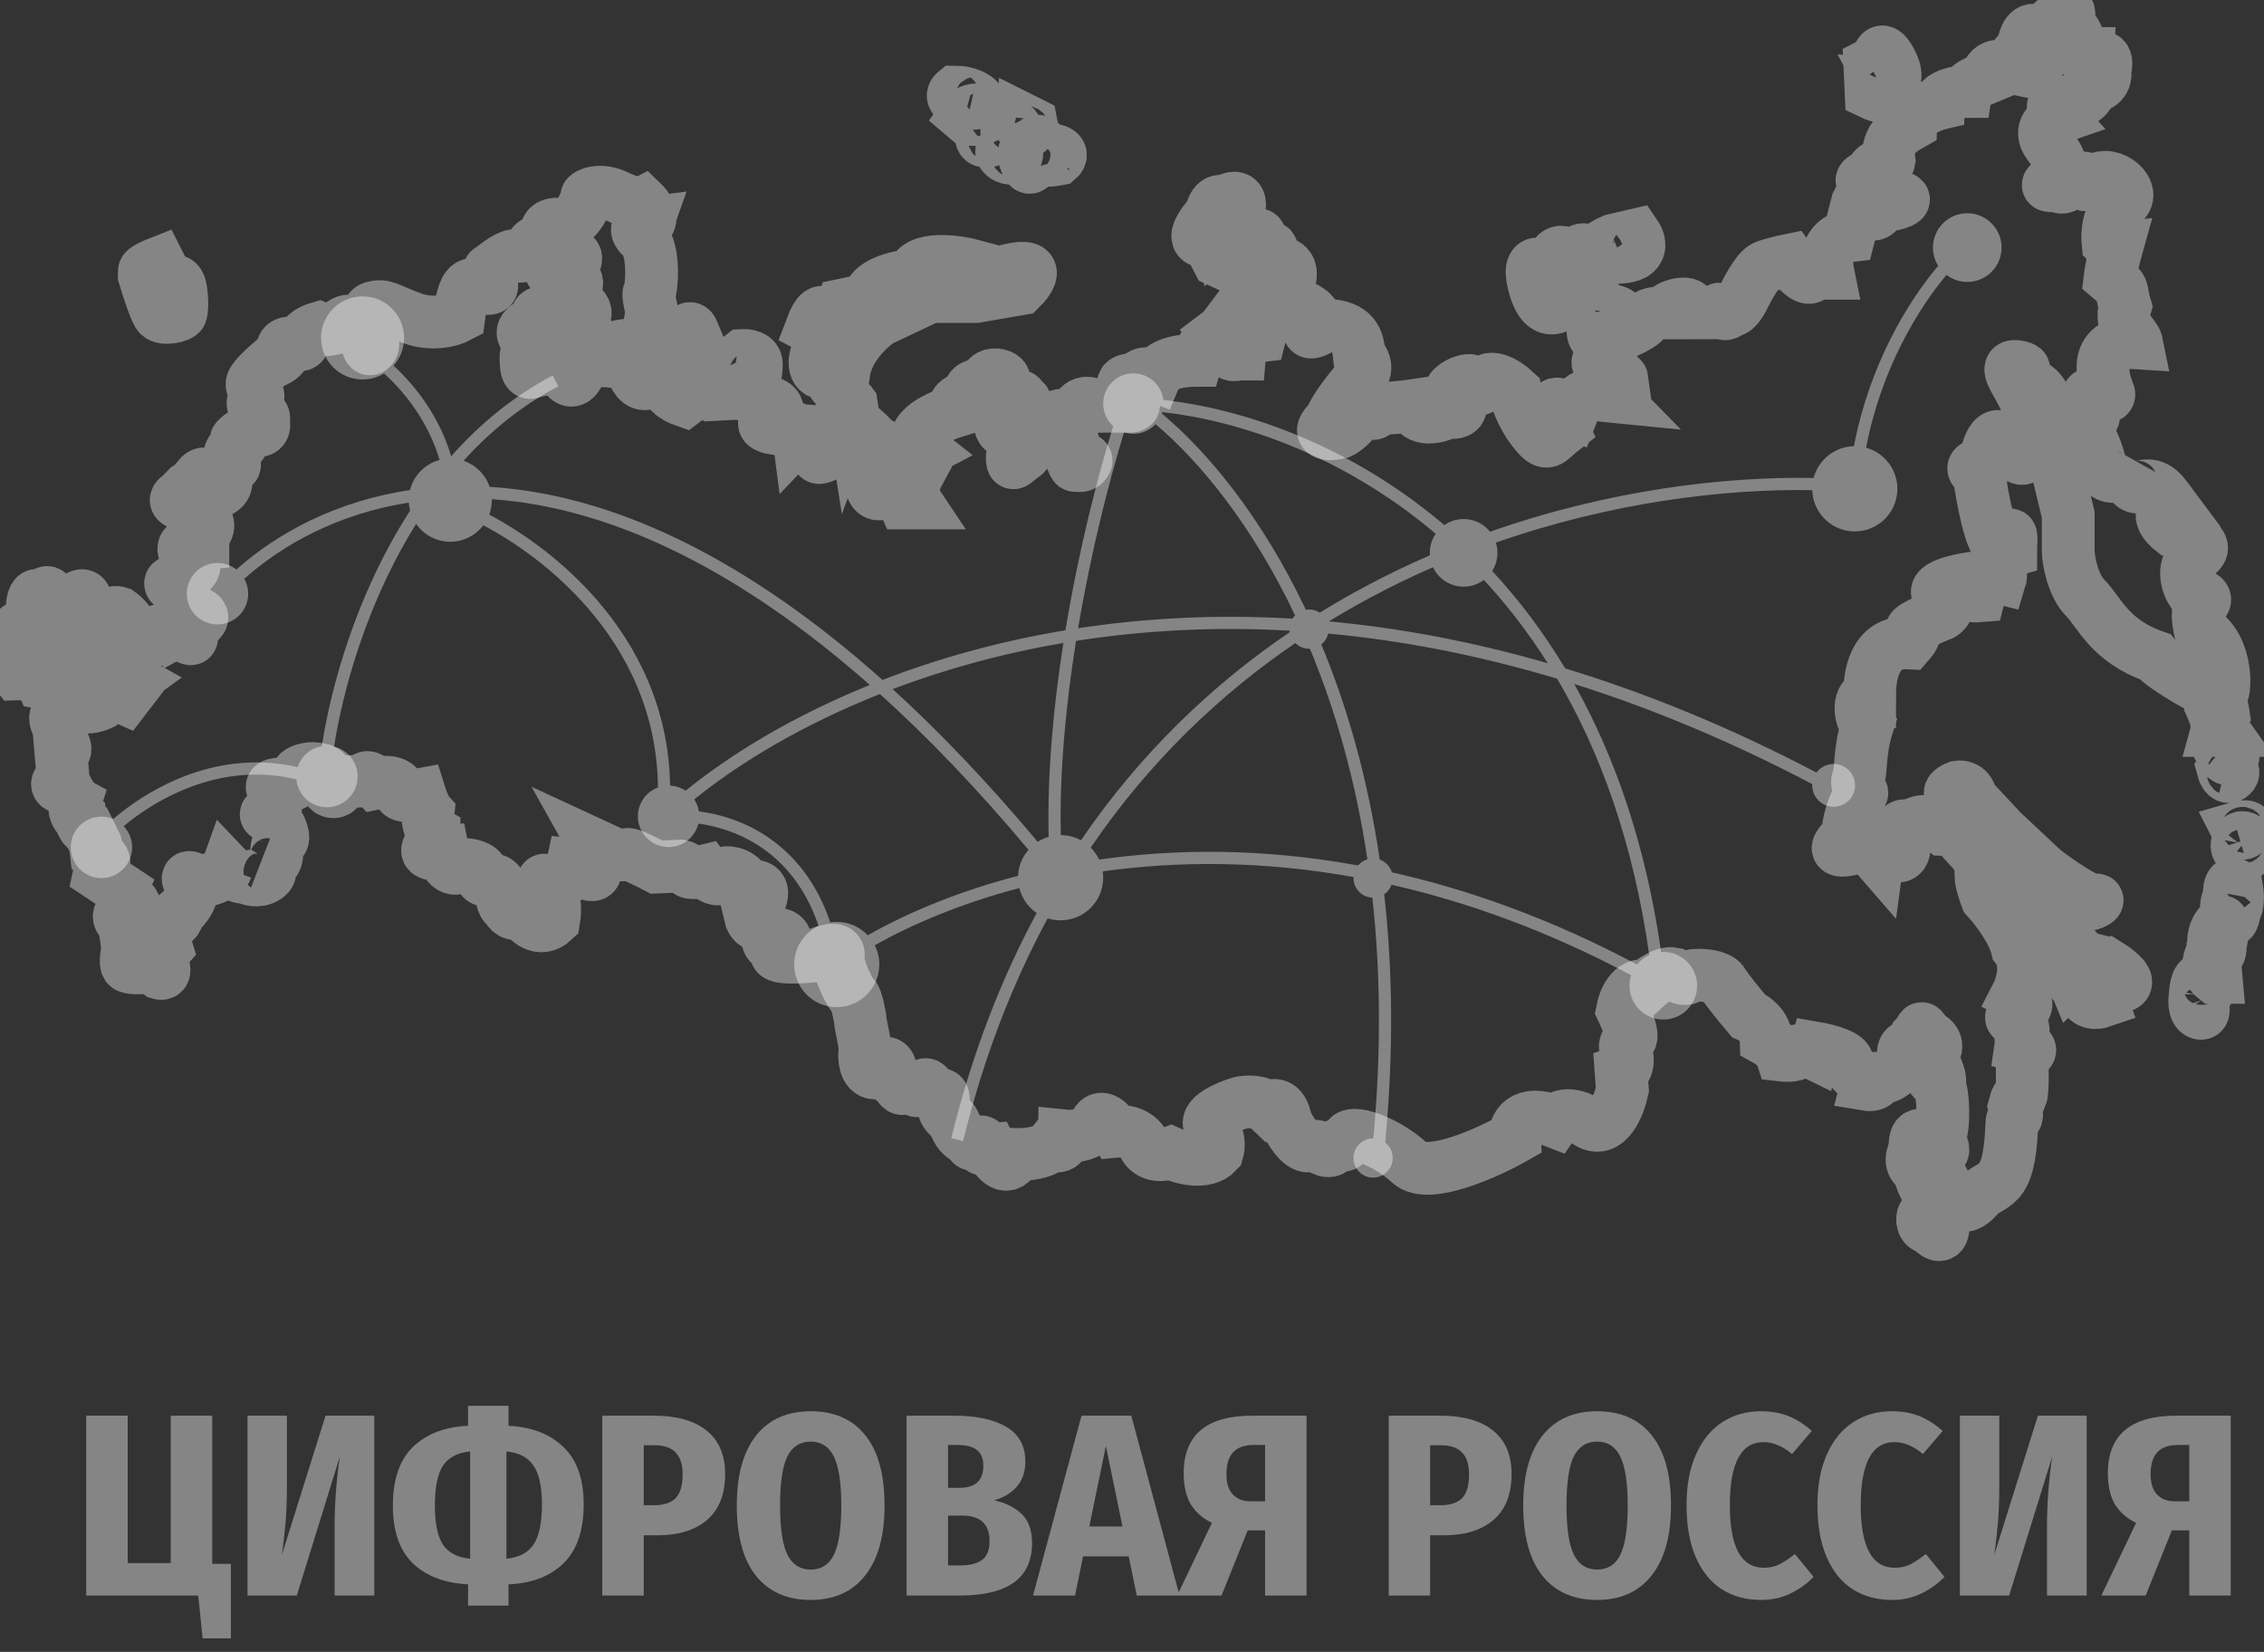 <svg width="159" height="116" viewBox="0 0 159 116" fill="none" xmlns="http://www.w3.org/2000/svg">
<rect x="0" y="0" width="159" height="116" fill="#333333" stroke="none"/>
<g clip-path="url(#clip0_1007_1415)">
<path d="M113.343 16.852C113.329 16.858 113.316 16.863 113.302 16.869M113.302 16.869C112.424 17.25 111.259 17.996 113.343 18.067C115.459 18.14 115.239 17.057 114.865 16.507L113.302 16.869ZM38.112 24.233C37.955 24.5 37.764 25.126 38.257 25.503C38.75 25.88 38.233 25.975 37.913 25.975L37.315 26.138C37.218 26.186 37.014 26.171 36.971 25.721C36.916 25.158 36.916 24.669 37.115 24.578C37.315 24.487 37.261 24.088 37.115 23.889C36.971 23.689 36.699 23.617 36.735 23.308C36.771 23 37.315 22.728 37.315 22.692C37.315 22.656 37.895 22.674 37.75 22.22C37.634 21.858 38.39 21.912 38.783 21.985C38.994 21.966 39.431 21.818 39.489 21.368C39.547 20.918 39.682 20.274 39.743 20.008C39.761 19.826 39.696 19.485 39.29 19.572C38.783 19.681 38.311 18.158 37.913 17.305C37.594 16.623 37.248 17.36 37.115 17.813C36.983 17.91 36.623 18.074 36.246 17.958C35.869 17.842 34.905 18.551 34.47 18.919C34.331 18.938 34.137 19.144 34.47 19.826C34.804 20.508 33.872 20.231 33.365 20.008C33.202 19.929 32.821 19.931 32.604 20.57C32.386 21.208 32.26 21.936 32.223 22.22C31.728 22.486 30.379 22.884 28.944 22.347C27.15 21.676 27.005 21.386 26.19 21.604C25.374 21.821 26.081 23.871 26.135 23.925C26.19 23.98 26.262 24.342 26.027 24.487C25.791 24.632 25.682 23.49 25.61 23.399C25.538 23.308 24.939 22.529 24.704 22.565C24.468 22.601 24.45 22.384 23.798 22.873C23.276 23.265 22.638 23.145 22.385 23.036C22.004 23.145 21.254 23.475 21.298 23.925C21.341 24.375 20.688 24.221 20.355 24.088C20.138 24.088 19.743 24.194 19.902 24.614C20.062 25.035 19.389 25.346 19.033 25.449C18.616 25.805 17.768 26.595 17.71 26.899C17.652 27.204 17.903 27.51 18.036 27.625C18.103 27.679 18.196 27.817 18.036 27.933C17.837 28.078 17.547 28.314 18.036 28.786C18.525 29.257 18.562 29.112 18.507 29.711C18.568 29.91 18.547 30.295 17.982 30.237C17.416 30.179 16.852 30.599 16.641 30.817C16.575 30.853 16.521 30.955 16.84 31.071C17.159 31.187 16.72 31.373 16.46 31.452C16.267 31.567 15.956 31.92 16.261 32.413C16.436 32.534 16.67 32.765 16.206 32.721C15.626 32.667 15.626 32.975 15.753 33.302C15.88 33.628 16.043 34.136 15.463 34.462C14.999 34.724 14.714 33.955 14.63 33.538C14.545 33.344 14.289 33.073 13.941 33.538C13.593 34.002 13.265 34.239 13.144 34.299L12.619 34.843C12.419 34.946 12.155 35.195 12.691 35.369C13.227 35.544 13.494 35.841 13.561 35.968C13.627 36.089 13.858 36.316 14.249 36.258C14.515 36.47 14.887 37.02 14.249 37.528V38.162L13.452 38.235C13.216 38.187 12.785 38.224 12.945 38.761C13.104 39.298 13.386 39.565 13.506 39.632C13.597 39.662 13.724 39.78 13.506 40.012C13.289 40.244 12.86 40.629 12.673 40.792L12.093 40.847C11.996 40.883 11.872 40.999 12.148 41.173C12.423 41.347 12.685 41.536 12.782 41.608C12.673 41.983 12.735 42.794 13.851 43.041C14.098 43.126 14.445 43.386 13.851 43.749C13.651 43.839 13.289 44.137 13.434 44.601C13.579 45.065 13.18 44.794 12.963 44.601C12.806 44.504 12.383 44.369 11.948 44.601C11.688 44.317 11.082 43.948 10.734 44.746C10.386 45.544 9.526 45.272 9.14 45.036C9.043 44.964 8.908 44.717 9.14 44.311C9.372 43.905 8.717 43.295 8.361 43.041C8.179 42.98 7.824 42.954 7.853 43.331C7.678 43.416 7.422 43.658 7.799 43.948C8.176 44.238 7.642 44.226 7.328 44.184C7.286 43.875 7.042 43.237 6.404 43.15C6.446 42.993 6.429 42.581 6.023 42.189C6.017 41.947 5.864 41.583 5.298 42.062C5.051 42.135 4.559 42.316 4.574 42.461C4.411 42.527 3.994 42.511 3.631 41.917C3.269 41.322 3.118 41.717 3.088 41.989C3.094 42.104 3.034 42.251 2.744 41.917C2.454 41.583 2.309 42.14 2.273 42.461C2.267 42.715 2.468 43.331 3.323 43.767L3.432 44.673H3.088C2.852 44.468 2.178 44.06 1.366 44.075C1.246 44.087 1.077 44.18 1.366 44.456C1.729 44.8 2.019 46.179 1.167 46.215C0.486 46.244 0.883 46.965 1.167 47.321C1.644 47.303 2.664 47.401 2.925 47.938L3.831 48.101C4.127 48.694 4.577 49.922 4.012 50.096C3.879 50.272 3.758 50.731 4.338 51.166V52.073C4.525 52.297 4.777 52.777 4.284 52.907L4.429 54.612C4.084 54.83 3.65 55.28 4.664 55.338C4.797 55.604 5.11 56.165 5.298 56.281C5.214 56.553 5.168 57.173 5.661 57.478C5.697 57.714 5.86 58.207 6.222 58.294L6.694 59.255L6.766 59.908C7.092 60.108 7.61 60.586 7.074 60.906L6.965 61.413L8.524 62.447C8.445 62.629 8.473 63.057 9.212 63.318C9.351 63.372 9.545 63.517 9.212 63.663C8.795 63.844 7.871 64.207 8.723 64.859L8.977 66.601C8.904 66.927 8.792 67.627 8.922 67.816C9.053 68.004 9.846 67.979 10.227 67.943C10.281 67.894 10.422 67.812 10.553 67.87C10.683 67.928 11.054 68.209 11.223 68.342C11.38 68.39 11.647 68.352 11.459 67.816C11.27 67.279 11.537 66.782 11.694 66.601C11.616 66.353 11.506 65.817 11.694 65.657L11.839 64.859C12.063 64.847 12.502 64.696 12.473 64.188C12.981 63.783 13.854 62.759 13.289 61.903C13.186 61.728 13.108 61.45 13.615 61.74C14.249 62.103 15.717 61.504 15.916 60.978C16.146 61.22 16.732 61.682 17.239 61.595C17.486 61.746 18.123 61.958 18.688 61.595C19.254 61.232 18.779 60.827 18.471 60.67C18.821 60.767 19.504 60.739 19.431 59.854C19.419 59.618 19.468 59.125 19.757 59.038C20.12 58.929 19.522 57.423 18.888 57.296C18.38 57.195 18.99 56.94 19.359 56.825C19.371 56.48 19.344 55.704 19.141 55.356C18.939 55.008 19.83 55.029 20.301 55.084C20.5 55.126 20.884 55.091 20.826 54.612C20.754 54.014 21.932 53.941 22.04 53.978C22.149 54.014 23.073 53.905 23.001 54.739C22.928 55.573 23.2 55.537 23.273 55.573C23.345 55.61 23.961 55.7 23.689 54.939L25.592 54.83C25.616 54.624 25.809 54.369 26.389 54.993C26.975 54.866 28.136 54.83 28.092 55.7C28.14 55.815 28.487 55.998 29.487 55.809C29.584 56.118 29.835 56.8 30.067 57.061C30.031 57.423 30.064 58.211 30.484 58.457V59.038C30.025 59.443 29.509 60.187 31.118 59.926C31.227 60.495 31.676 61.446 32.604 60.706C32.972 60.712 33.742 60.841 33.872 61.305C33.757 61.516 33.709 61.914 34.434 61.812C34.688 61.746 35.199 61.816 35.213 62.629C35.227 63.441 35.497 63.669 35.63 63.681C35.702 63.941 36.007 64.374 36.644 64.025C36.983 64.612 37.906 65.552 38.891 64.624C39.006 63.971 39.047 62.636 38.293 62.52C38.082 62.06 37.906 61.352 38.891 62.193C39.242 62.127 39.996 61.736 40.214 60.706C40.522 60.736 41.149 60.87 41.192 61.16C41.247 61.522 41.989 61.541 41.736 61.087C41.533 60.724 41.18 60.392 41.029 60.271C40.969 60.108 40.978 59.81 41.501 59.926C42.022 60.042 41.875 59.576 41.736 59.328L43.185 59.999C43.409 60.023 43.899 60.057 44.073 59.999C44.247 59.941 45.511 60.567 46.121 60.888L47.824 60.815C47.945 60.839 48.212 60.942 48.313 61.16C48.415 61.377 49.165 61.25 49.527 61.16C49.708 61.407 50.183 61.86 50.632 61.685C51.082 61.512 50.941 61.347 50.813 61.287C51.236 61.226 52.158 61.344 52.462 62.302C52.934 62.157 53.782 62.128 53.405 63.173C52.934 64.478 53.803 63.717 52.698 64.37C52.752 64.606 52.995 65.055 53.532 64.968C53.616 64.835 53.807 64.816 53.894 65.802C53.981 66.789 54.474 66.069 54.709 65.585C55.053 65.682 55.535 66.038 54.709 66.691C53.883 67.344 55.996 67.253 57.155 67.127C57.765 66.818 58.964 66.386 58.877 67.127C58.768 68.052 59.855 70.046 59.982 70.01C60.109 69.974 60.417 71.443 60.417 71.661C60.417 71.878 60.816 73.438 60.743 73.837C60.67 74.236 60.743 75.306 61.413 75.343C62.084 75.379 61.649 74.581 62.211 74.653C62.772 74.726 62.356 75.633 62.809 75.905C63.261 76.177 63.117 76.63 63.66 76.358C64.204 76.086 64.168 76.757 64.548 76.558C64.928 76.358 64.928 75.778 65.363 76.558C65.798 77.338 66.287 76.358 66.251 77.356C66.215 78.353 66.74 78.317 66.994 78.825C67.248 79.332 67.356 79.695 67.882 79.949C68.407 80.203 67.936 80.53 68.715 80.24C69.494 79.949 68.117 80.874 69.603 80.729C69.941 81.424 70.766 82.466 71.361 81.074C71.995 81.092 73.383 80.979 73.861 80.384C74.151 80.53 74.734 80.609 74.749 79.768C75.329 79.828 76.579 79.746 76.941 78.933C77.304 78.121 78.022 78.933 78.337 79.441C78.838 79.393 79.938 79.514 80.33 80.384C80.721 81.255 81.737 81.134 82.196 80.965C82.951 81.316 84.668 81.792 85.494 80.892C85.603 80.536 85.667 79.692 85.059 79.169C84.406 78.487 86.14 77.737 87.088 77.446C87.511 77.349 88.491 77.283 89.027 77.791C89.353 77.543 90.063 77.381 90.295 78.716C90.567 79.321 91.27 80.519 91.908 80.475C92.546 80.431 92.935 80.65 93.049 80.765C93.194 80.826 93.535 80.867 93.738 80.547C93.992 80.149 94.499 80.784 94.626 80.004C94.752 79.224 97.398 80.149 98.993 81.654C100.268 82.858 104.452 80.971 106.385 79.876C106.367 79.127 106.903 77.853 109.193 78.752C109.417 78.426 110.201 77.983 111.549 78.825C112.897 79.666 113.705 77.64 113.94 76.521L113.85 75.288C114.08 75.216 114.47 74.82 114.194 73.819C113.85 72.568 115.354 73.891 113.94 70.935C114.067 70.264 114.582 68.987 115.626 69.248C115.994 68.904 116.887 68.248 117.51 68.378C118.072 68.759 118.434 68.813 118.652 68.596C118.869 68.378 120.663 68.432 120.989 69.013C121.25 69.477 122.294 70.742 122.783 71.316C123.187 71.479 124.004 72.045 124.033 73.003C124.743 73.395 125.054 73.891 125.12 74.091C125.531 74.139 126.338 74.145 126.28 73.783C126.628 73.667 127.186 73.867 127.421 73.982L127.53 73.601C128.375 73.746 129.998 74.178 129.722 74.744C130.338 75.542 130.737 75.905 131.009 75.723C131.226 75.578 131.172 75.953 131.118 76.159C131.365 76.201 131.86 76.173 131.86 75.723C133.002 75.723 133.69 74.69 133.672 73.982C133.658 73.416 134.149 73.384 134.397 73.438C134.415 73.372 134.48 73.141 134.596 72.749C135.104 72.241 134.76 71.897 135.339 72.749C135.72 72.876 136.336 73.311 135.647 74.218C136.046 75.215 136.372 75.669 136.173 76.231C136.481 76.576 136.59 79.278 136.173 79.913C136.445 80.457 136.753 81.418 135.846 80.421C134.941 79.423 134.397 79.441 134.506 80.747C134.289 80.983 134.017 81.89 134.832 82.162C134.832 82.942 135.321 83.595 135.665 84.102C136.01 84.61 135.865 85.336 135.085 85.354C134.977 85.463 134.941 86.261 135.557 86.206C135.846 86.642 136.426 87.058 136.463 86.206C136.492 85.524 136.934 84.568 137.151 84.175C137.357 84.556 137.981 85.075 138.836 84.102C139.905 82.887 141.101 83.794 141.283 79.079C141.283 78.643 141.355 78.516 141.554 78.462C141.714 78.418 141.572 77.888 141.482 77.628C141.56 77.319 141.757 76.768 141.917 77.029C142.076 76.623 142.031 74.925 141.989 74.127C142.43 73.982 143.033 73.634 141.917 73.402C141.989 72.876 142.424 71.933 141.554 71.661C140.859 71.443 141.554 71.111 141.989 70.971C142.273 70.796 142.605 70.33 141.663 69.865C141.917 69.376 142.533 67.689 141.663 66.564C141.409 65.494 140.431 64.062 139.525 63.064C139.206 62.237 139.114 61.668 139.108 61.486C139.313 61.299 139.434 60.63 138.275 59.455C137.785 58.947 137.604 58.711 137.767 58.494C137.898 58.319 136.988 58.252 136.517 58.239C136.106 57.883 135.089 57.333 134.306 57.986C133.727 57.986 133.147 57.786 133.618 58.965C134.089 60.144 132.984 60.706 132.803 59.201C132.295 58.802 132.096 58.439 131.86 60.217C131.353 59.636 131.498 57.786 130.157 59.582C129.45 59.745 128.364 59.962 129.777 58.693C129.777 57.242 130.592 55.719 130.737 55.7C130.882 55.682 130.266 55.084 130.501 54.703C130.737 54.322 130.538 52.853 131.136 50.967C130.501 50.314 130.556 48.754 131.299 48.899C131.299 47.557 131.552 45.018 134.053 45.145C134.524 44.601 134.488 44.456 134.27 44.256C134.096 44.097 135.611 43.428 136.39 43.114C136.68 42.95 137.057 42.468 136.245 41.844C135.434 41.22 137.441 40.75 138.546 40.593C138.764 40.647 139.047 40.876 138.438 41.355C137.829 41.833 138.546 41.88 138.981 41.844C139.108 41.336 139.587 40.375 140.485 40.593C140.586 40.259 140.262 40.115 140.086 40.085C139.966 39.758 140.021 39.018 141.21 38.67C141.21 37.763 141.427 36.965 140.685 38.162C140.09 39.12 139.386 35.865 139.108 34.118V33.338C138.685 33.133 138.141 32.696 139.344 32.594C139.634 31.379 140.032 29.475 141.373 31.615C142.446 33.327 142.605 30.853 142.551 29.402C142.98 28.804 143.504 27.669 142.17 27.915C141.645 26.809 140.666 25.612 141.608 25.739C142.362 25.84 142.14 26.023 141.935 26.102C141.898 26.44 141.989 27.11 142.641 27.081C143.294 27.052 143.952 28.544 144.2 29.294L144.399 32.594L145.25 36.149C145.25 36.772 145.25 38.148 145.25 38.67C145.25 39.323 145.577 41.137 146.482 42.026C147.389 42.914 148.131 45 151.321 46.106C151.882 46.85 155.506 48.899 155.923 48.899C156.339 48.899 156.52 45.399 154.509 44.256C154.292 43.114 154.31 42.751 154.745 42.298C155.093 41.935 154.383 41.699 153.984 41.627C153.609 41.04 153.14 39.686 154.256 38.96C155.372 38.235 153.634 37.546 152.625 37.292C152.033 36.838 151.204 35.873 152.625 35.641C151.918 34.698 151.538 33.882 150.378 34.172C149.45 34.404 149.533 33.302 149.69 32.721C149.122 33.326 147.881 34.125 147.461 32.486C146.935 30.436 146.32 30.273 146.048 29.983C145.776 29.693 146.482 29.294 146.863 29.421C147.243 29.547 147.008 27.698 146.7 27.716C146.392 27.734 148.367 28.224 148.077 27.571C147.787 26.918 146.736 23.853 150.052 24.07C149.943 23.526 148.838 22.964 149.255 21.531C148.856 20.207 149.309 20.443 148.186 19.5C148.258 18.876 148.506 17.898 148.621 17.487C148.476 17.505 148.186 17.508 148.186 17.378C148.186 17.247 148.089 17.118 148.041 17.07C147.968 16.417 148.059 14.955 149.001 14.331C150.179 13.551 148.331 11.864 147.153 12.662C146.211 13.301 146.241 12.819 146.374 12.499C145.963 12.427 145.153 12.358 145.196 12.662C145.25 13.043 144.852 13.297 144.562 13.061C144.163 13.007 143.13 13.17 144.635 12.59C144.743 11.647 144.888 11.465 143.891 10.141C143.094 9.082 144.018 8.43 144.58 8.237C144.194 7.82 143.761 7.022 145.123 7.167C146.486 7.312 146.803 6.538 146.791 6.133C147.201 6.121 147.983 5.868 147.823 4.954C148.113 3.92 147.533 3.739 147.044 4.501C146.653 5.11 146.603 4.259 146.628 3.757C146.416 3.757 145.979 3.739 145.921 3.667C145.848 3.576 146.301 3.014 145.595 2.071C145.196 1.925 144.362 1.889 145.287 1.254C145.287 0.946 145.504 0.311 144.308 1.418C143.112 2.524 143.312 2.07 142.75 2.125C142.188 2.179 142.08 3.286 142.08 3.394C142.08 3.503 140.539 4.374 142.424 4.501C143.076 4.827 143.439 5.244 142.243 4.954C141.286 4.722 140.527 4.652 140.268 4.646C140.026 4.676 139.547 4.885 139.561 5.48C139.271 5.607 138.22 5.843 138.112 6.423C137.586 6.423 136.282 6.677 136.227 7.258C135.684 7.385 134.325 7.929 134.252 8.708C133.618 9.071 132.458 9.615 132.658 11.193C132.603 11.393 132.784 11.483 132.15 11.574C131.643 11.647 131.419 12.076 131.371 12.281C130.912 12.433 130.27 12.782 131.371 12.971C131.487 13.101 131.782 13.497 131.915 13.678C133.195 13.732 135.035 13.975 132.15 14.512C131.987 14.748 131.408 15.691 131.281 14.24C131.179 13.079 130.683 13.757 130.447 14.24L129.849 16.562C129.197 16.64 127.99 17.276 128.381 19.191C127.747 19.191 127.693 19.155 127.186 19.445C126.78 19.677 126.014 18.756 125.682 18.267C125.295 18.345 124.406 18.549 123.942 18.738C123.363 18.974 122.511 20.733 122.475 20.824C122.439 20.915 122.022 21.694 121.714 21.785C121.406 21.876 121.134 22.238 120.953 21.876C120.772 21.513 120.645 21.821 120.5 21.876C120.355 21.93 118.706 22.093 118.67 21.567C118.633 21.041 116.731 21.567 117.075 21.966C116.296 21.966 115.698 21.966 115.535 22.438C115.405 22.815 114.164 23.345 113.56 23.562L112.437 23.726L112.944 24.959C112.697 25.007 112.205 25.177 112.219 25.467C112.237 25.829 113.886 26.337 113.923 26.628C112.89 26.773 112.147 26.791 113.179 27.843C112.219 27.752 111.096 27.262 110.462 28.858C109.61 28.423 108.414 27.571 109.719 30.164C108.741 30.926 108.704 31.543 107.653 30.164C106.812 29.061 106.469 27.915 106.403 27.48C105.775 26.893 104.421 26.022 104.029 27.226C103.776 27.534 103.142 27.208 103.287 26.809C103.431 26.41 100.569 27.371 102.508 28.351C102.67 28.568 102.598 29.112 101.692 28.931C100.913 29.33 99.572 29.638 99.228 28.496C98.576 28.597 97.229 28.683 96.637 28.713C96.643 28.846 96.597 29.094 96.365 29.021C96.075 28.931 96.039 28.024 95.459 29.021C94.995 29.82 94.36 30.249 94.1 30.364C93.394 30.533 92.274 30.596 93.448 29.493C93.665 28.768 94.879 27.256 95.459 26.591C95.761 26.367 96.184 25.724 95.459 24.941C95.368 24.161 95.332 23.018 93.43 22.855C92.868 22.746 91.219 24.397 92.234 22.057C91.727 21.477 89.806 20.642 89.081 21.985C88.356 23.327 88.809 22.347 88.483 23.599C87.94 23.671 87.197 23.055 87.052 24.868C86.744 24.868 86.128 25.267 86.182 23.689C85.805 23.385 85.603 23.393 85.548 23.435C85.681 23.587 85.907 23.914 85.747 24.016C85.548 24.143 84.696 23.78 84.443 24.506C84.189 25.231 84.135 24.868 84.008 25.303C83.356 25.303 81.616 25.376 81.163 26.41C80.348 26.102 80.221 26.265 79.876 26.537C79.532 26.809 78.083 26.374 79.478 28.024C79.677 28.369 79.75 28.55 79.224 28.532C78.804 28.517 77.575 28.526 77.014 28.532C76.621 28.272 75.771 28.028 75.51 29.13C74.948 29.13 73.028 29.058 75.021 29.983L75.709 32.195C75.963 32.165 76.423 32.177 76.234 32.468C75.999 32.83 75.673 32.649 75.51 32.685C75.379 32.714 75.009 31.44 74.84 30.799C74.586 30.829 74.068 30.835 74.024 30.617C73.97 30.346 74.441 29.983 73.77 29.983C73.1 29.983 73.028 29.892 72.738 30.2C72.448 30.509 73.155 30.436 72.738 30.708C72.321 30.98 71.669 30.418 71.669 31.053C71.669 31.688 72.448 31.597 71.814 32.032C71.179 32.468 71.125 32.739 71.089 32.195C71.053 31.651 71.814 30.309 71.814 30.2C71.814 30.092 72.249 28.314 71.959 28.169C71.669 28.024 71.56 27.117 71.325 29.021C71.089 30.926 69.712 30.436 70.455 28.895C70.328 28.332 69.078 27.806 70.201 27.099C71.325 26.392 69.15 25.848 69.241 26.936C68.643 27.099 67.936 26.918 68.081 28.024C67.689 27.951 66.929 28.024 67.03 28.895C65.683 29.312 63.374 30.447 64.91 31.651C64.016 32.117 62.671 33.109 64.439 33.356C64.234 33.737 63.932 34.662 64.367 35.315H63.515L62.5 32.993H62.011C62.253 33.513 62.547 34.579 61.794 34.68C61.04 34.782 61.093 33.417 61.214 32.721L62.011 32.522C62.223 32.093 62.439 31.216 61.612 31.143C61.13 30.611 60.134 29.609 60.018 29.856L59.782 28.351C59.571 28.06 59.13 27.814 59.058 29.148C59.281 29.511 59.634 30.327 59.257 30.69C59.468 31.059 59.638 31.767 58.623 31.651C57.858 32.087 56.693 32.62 58.152 31.27C58.333 31.077 58.434 30.69 57.391 30.69C57.222 30.388 56.728 29.947 56.104 30.599C56.056 30.218 55.633 29.58 54.328 30.073C53.882 30.001 53.223 29.751 54.166 29.33C54.594 29.04 55.061 28.394 53.495 28.133L51.955 27.607L49.89 27.716C49.63 27.589 48.9 27.494 48.059 28.133C47.467 27.927 46.443 27.353 47.081 26.7C47.878 25.884 47.099 25.612 48.712 26.21C50.002 26.689 49.249 24.572 48.712 23.454C48.609 23.073 48.335 22.645 48.059 23.98C47.812 24.433 47.139 25.343 46.429 25.358L46.157 26.428C45.734 26.948 44.78 27.534 44.345 25.721C43.318 25.34 41.141 24.904 40.649 26.21C40.462 26.628 39.968 27.164 39.489 25.975C39.011 24.785 39.193 24.149 39.344 23.98C39.054 23.641 38.402 23.218 38.112 24.233ZM5.135 45.653L4.429 46.559C3.994 46.644 3.403 47.027 4.519 47.884C4.803 47.98 5.324 48.373 5.135 49.171C5.316 49.467 5.962 49.933 7.092 49.425C7.231 49.383 7.505 49.131 7.491 48.464L10.1 49.625L8.868 48.101L9.321 47.775L6.875 46.415L5.135 45.653ZM10.136 19.373C10.372 20.165 10.904 21.821 11.151 22.111C11.459 22.474 12.655 22.202 12.709 21.985C12.763 21.767 12.818 21.368 12.709 20.461C12.6 19.554 12.238 19.681 11.894 19.935L11.151 18.466C10.813 18.599 10.136 18.901 10.136 19.046C10.136 19.191 10.136 19.325 10.136 19.373ZM39.634 18.031C39.483 17.722 39.102 17.084 38.783 16.997C38.384 16.888 37.913 15.637 39.29 15.745C40.667 15.854 41.228 13.932 41.211 13.805C41.192 13.678 42.116 13.188 43.367 13.805C44.367 14.298 44.943 14.277 45.106 14.204C45.372 14.458 45.842 15.085 45.595 15.564C45.349 16.043 45.408 15.824 45.468 15.655C45.027 15.709 44.338 15.989 45.106 16.671C46.066 17.523 45.722 20.57 45.595 20.57C45.494 20.57 45.662 21.368 45.758 21.767C45.74 22.589 45.432 24.233 44.345 24.233C42.986 24.233 42.66 24.868 41.935 24.233C41.211 23.599 40.957 22.746 41.084 22.13C41.185 21.636 40.727 21.416 40.486 21.368C40.431 21.156 40.355 20.588 40.486 20.008C40.649 19.282 39.598 19.899 40.25 18.684C40.772 17.712 40.057 17.843 39.634 18.031ZM51.176 25.721L52.154 24.959C52.474 24.941 53.115 25.035 53.115 25.557C53.115 26.21 53.042 26.428 52.807 26.428C52.571 26.428 51.321 26.21 51.375 26.21C51.419 26.21 51.261 25.884 51.176 25.721ZM56.992 23C57.693 23.363 58.753 24.215 57.391 24.723C57.173 25.279 57.021 26.355 58.152 26.21C58.43 26.954 59.04 27.995 59.257 26.21C59.475 24.426 61.039 22.988 61.794 22.492L65.327 20.824H68.516L71.669 20.28C72.406 19.554 73.194 18.299 70.455 19.083C69.808 19.294 68.516 19.514 68.516 18.702C67.181 18.333 64.425 17.944 64.077 19.337C63.062 19.421 61.026 19.881 60.997 21.041L59.257 21.404C59.203 21.598 59 22.086 58.623 22.492C58.152 23 57.88 20.642 56.992 23ZM67.085 6.46C66.909 6.605 66.755 6.942 67.537 7.131C68.516 7.366 69.078 7.258 68.516 6.859C68.067 6.539 67.374 6.46 67.085 6.46ZM67.719 8.146C67.858 7.947 68.277 7.591 68.842 7.765C69.549 7.983 69.748 7.747 69.295 8.146C68.933 8.465 68.25 8.412 67.954 8.346L67.719 8.146ZM72.937 10.051C72.502 10.069 71.701 10.319 71.977 11.175C72.321 12.245 72.466 11.538 72.593 11.357C72.719 11.175 73.499 10.341 73.136 10.051C72.847 9.818 72.883 9.954 72.937 10.051ZM74.024 10.54C73.813 10.691 73.39 11.03 73.39 11.175C73.39 11.32 74.006 11.236 74.314 11.175C74.484 11.03 74.664 10.7 74.024 10.54ZM70.817 8.817C70.684 8.981 70.552 9.43 71.089 9.924C71.625 10.417 71.506 9.682 71.379 9.253C71.379 9.059 71.266 8.701 70.817 8.817ZM71.777 8.346C71.747 8.696 71.77 9.369 72.104 9.253C72.437 9.136 72.46 8.817 72.43 8.672L71.777 8.346ZM69.132 9.416C69.023 9.458 68.839 9.594 68.969 9.797C69.132 10.051 69.802 9.851 69.748 9.633C69.704 9.459 69.319 9.416 69.132 9.416ZM70.926 10.649C70.732 10.583 70.346 10.489 70.346 10.649C70.346 10.849 70.69 11.157 71.089 11.102C71.487 11.048 71.596 10.486 70.926 10.649ZM87.614 20.86C87.946 20.86 88.657 20.762 88.846 20.37C89.419 20.34 90.567 20.189 90.567 19.826C90.567 19.373 91.056 18.43 89.262 18.303C89.401 17.614 89.44 16.649 88.483 18.303C88.32 18.986 87.918 20.454 87.614 20.86ZM85.548 18.303C85.965 18.502 86.896 18.93 87.287 19.046C87.777 19.191 88.538 18.738 87.614 18.176C88.332 17.184 89.273 15.586 87.287 17.124C86.961 17.19 86.458 17.106 87.052 16.235C87.646 15.365 86.575 16.126 85.965 16.616C85.928 16.35 85.975 15.767 86.454 15.564C87.052 15.31 87.632 13.17 85.965 14.186C85.735 14.059 85.233 14.048 85.059 15.02C84.4 15.721 83.435 17.088 84.841 16.942L85.548 18.303ZM111.513 17.813C111.863 18.146 112.448 18.847 111.984 18.992C111.404 19.173 109.918 18.684 110.607 17.904C111.158 17.28 111.44 17.583 111.513 17.813ZM112.219 21.567C112.056 22.027 111.766 23.055 111.911 23.49C112.056 23.925 112.527 23.321 112.745 22.964C112.902 22.861 113.27 22.666 113.488 22.71C113.759 22.764 114.167 22.003 113.302 21.839C112.437 21.676 112.654 21.168 112.219 21.567ZM109.193 19.173C108.42 18.502 107.063 17.78 107.816 20.262C108.57 22.743 109.991 21.295 110.607 20.262C111.338 19.995 112.379 19.456 110.697 19.427C110.353 19.24 109.704 18.705 109.864 18.067C110.063 17.269 108.287 17.867 109.574 19.173H109.193ZM131.879 4.247C131.927 3.757 132.187 3.104 132.839 4.41C133.491 5.716 132.748 5.97 132.295 5.934C132.543 6.393 132.712 7.156 131.408 6.532L131.317 4.537L131.879 4.247ZM137.93 56.19C137.308 56.069 136.35 55.715 137.495 55.265C137.767 55.217 138.333 55.305 138.42 56.045L140.594 58.367L143.511 61.105C144.489 61.855 146.581 63.325 147.117 63.209C147.787 63.064 146.247 64.062 145.396 63.209C144.714 62.527 144.677 63.699 144.743 64.37C144.925 65.24 145.602 67.058 146.863 67.362C146.996 67.677 147.446 68.211 148.186 67.834C148.765 68.197 149.751 68.984 149.055 69.231C148.36 69.477 148.186 69.103 148.186 68.886L147.026 68.795L147.588 70.337C147.274 70.446 146.591 70.503 146.374 69.865C146.102 69.067 145.232 69.194 145.703 68.632C146.08 68.182 145.776 68.444 145.577 68.632C145.166 67.634 144.236 65.792 143.801 66.401L141.21 61.649C140.443 61.196 138.811 59.879 138.42 58.239C137.858 58.149 137.014 57.823 138.13 57.242L137.93 56.19ZM155.379 49.77C155.524 50.09 155.785 50.844 155.669 51.293H156.14C155.995 51.088 155.792 50.56 156.14 50.096C156.056 49.522 155.785 48.653 155.379 49.77ZM155.923 52.726C156.049 52.992 156.386 53.47 156.72 53.252C157.053 53.035 156.581 52.521 156.303 52.291L155.923 52.726ZM156.14 54.068C156.206 54.31 156.416 54.721 156.72 54.431C157.024 54.141 156.569 53.935 156.303 53.869L156.14 54.068ZM157.064 58.149C157.179 58.379 157.484 58.737 157.789 58.33C158.093 57.924 157.432 58.04 157.064 58.149ZM157.173 59.165C157.07 59.298 156.999 59.633 157.535 59.908C158.072 60.184 157.928 59.382 157.789 58.947C157.62 58.808 157.26 58.657 157.173 59.165ZM156.575 64.334C156.412 64.176 156.183 63.673 156.575 62.919C156.545 62.489 156.6 61.747 157.064 62.212C157.143 62.641 157.227 63.583 156.937 63.916C156.885 64.315 156.74 64.958 156.575 64.334ZM155.506 68.632C155.216 68.402 154.81 67.692 155.506 66.691C155.415 66.347 155.368 65.509 155.905 64.914C156.308 64.218 156.072 65.7 155.905 66.528C155.947 66.667 155.926 67.003 155.506 67.235L155.633 68.632H155.506ZM154.618 70.246C154.739 70.609 154.879 71.294 154.473 71.135C154.067 70.975 154.111 70.198 154.183 69.829C154.189 69.339 154.332 68.447 154.854 68.795C155.506 69.231 154.98 69.756 154.89 69.756C154.799 69.756 154.383 69.865 154.618 70.246Z" stroke="white" stroke-opacity="0.4" stroke-width="3.707"/>
<path fill-rule="evenodd" clip-rule="evenodd" d="M138.161 19.798C139.492 19.798 140.571 18.718 140.571 17.385C140.571 16.053 139.492 14.973 138.161 14.973C136.83 14.973 135.751 16.053 135.751 17.385C135.751 17.856 135.886 18.295 136.118 18.666C134.009 21.159 131.308 25.554 130.202 31.333C128.84 31.36 127.701 32.298 127.37 33.564C121.075 33.447 112.953 34.416 104.644 37.34C104.209 36.796 103.54 36.447 102.79 36.447C102.286 36.447 101.819 36.605 101.435 36.873C101.342 36.794 101.249 36.716 101.157 36.638C94.51 31.093 87.128 28.679 81.703 28.087C81.579 27.034 80.683 26.218 79.598 26.218C78.427 26.218 77.478 27.168 77.478 28.34C77.478 28.966 77.749 29.529 78.181 29.918C77.094 33.436 75.765 38.588 74.825 44.259C70.083 45.046 65.782 46.275 61.978 47.746C52.323 39.136 43.68 35.324 36.381 34.377C35.704 34.289 35.038 34.226 34.385 34.186C34.094 33.326 33.413 32.646 32.553 32.356C34.426 30.29 36.631 28.482 39.211 27.125L38.813 26.367C36.025 27.833 33.668 29.802 31.688 32.039C30.86 29.254 29.189 27.105 27.639 25.674C28.1 25.158 28.38 24.476 28.38 23.73C28.38 22.117 27.074 20.81 25.463 20.81C23.852 20.81 22.546 22.117 22.546 23.73C22.546 25.342 23.852 26.65 25.463 26.65C26.017 26.65 26.535 26.495 26.977 26.226C28.456 27.571 30.082 29.628 30.872 32.301C29.85 32.573 29.048 33.386 28.791 34.415C23.616 35.182 19.486 37.423 16.602 39.992C16.236 39.705 15.775 39.534 15.274 39.534C14.083 39.534 13.118 40.5 13.118 41.692C13.118 42.884 14.083 43.85 15.274 43.85C16.465 43.85 17.43 42.884 17.43 41.692C17.43 41.311 17.331 40.952 17.158 40.642C19.885 38.209 23.795 36.065 28.709 35.294C28.721 35.489 28.751 35.679 28.799 35.862C27.903 37.246 27.117 38.675 26.431 40.106C24.296 44.56 23.115 49.067 22.601 52.401C21.8 52.535 21.149 53.112 20.906 53.871C17.761 53.138 14.835 53.689 12.399 54.735C10.636 55.493 9.121 56.514 7.953 57.508C7.697 57.402 7.417 57.343 7.123 57.343C5.933 57.343 4.967 58.309 4.967 59.501C4.967 60.693 5.933 61.66 7.123 61.66C8.314 61.66 9.28 60.693 9.28 59.501C9.28 58.924 9.053 58.4 8.684 58.012C9.766 57.117 11.145 56.206 12.736 55.522C15.068 54.52 17.841 54.01 20.813 54.729C20.914 55.827 21.837 56.688 22.96 56.688C24.151 56.688 25.116 55.721 25.116 54.529C25.116 53.51 24.411 52.656 23.462 52.43C23.972 49.185 25.128 44.805 27.202 40.477C27.799 39.231 28.471 37.992 29.224 36.787C29.75 37.547 30.628 38.044 31.622 38.044C32.571 38.044 33.415 37.59 33.948 36.887C36.276 38.124 38.991 40.055 41.274 42.687C44.033 45.867 46.153 50.062 46.209 55.297C45.386 55.6 44.798 56.393 44.798 57.323C44.798 58.514 45.764 59.481 46.955 59.481C47.969 59.481 48.819 58.78 49.049 57.836C50.36 58.01 51.861 58.467 53.267 59.375C54.969 60.473 56.552 62.245 57.489 65.022C56.476 65.501 55.775 66.533 55.775 67.729C55.775 69.382 57.114 70.722 58.764 70.722C60.416 70.722 61.754 69.382 61.754 67.729C61.754 67.244 61.639 66.786 61.434 66.381C64.076 64.892 67.508 63.433 71.587 62.363C71.767 63.086 72.209 63.705 72.807 64.112C70.321 68.713 68.271 73.958 66.807 79.925L67.638 80.129C69.087 74.221 71.117 69.034 73.578 64.487C73.864 64.579 74.17 64.628 74.487 64.628C76.138 64.628 77.477 63.288 77.477 61.636C77.477 61.485 77.466 61.336 77.444 61.191C82.647 60.46 88.586 60.422 95.058 61.587L95.058 61.596L95.057 61.606C95.057 61.623 95.056 61.64 95.056 61.657C95.056 62.401 95.644 63.007 96.38 63.035C96.939 68.105 97.025 73.734 96.45 79.939H96.434C95.673 79.939 95.056 80.556 95.056 81.317C95.056 82.079 95.673 82.696 96.434 82.696C97.194 82.696 97.81 82.079 97.81 81.317C97.81 80.877 97.603 80.484 97.282 80.232C97.89 73.827 97.801 68.019 97.213 62.794C97.447 62.633 97.629 62.401 97.728 62.129C103.046 63.336 108.692 65.365 114.557 68.481C114.481 68.714 114.44 68.962 114.44 69.22C114.44 70.532 115.503 71.596 116.814 71.596C118.125 71.596 119.188 70.532 119.188 69.22C119.188 67.908 118.125 66.844 116.814 66.844C116.762 66.844 116.71 66.846 116.659 66.849C115.578 59.279 113.394 53.078 110.557 48.03C115.908 49.717 121.492 52.021 127.275 55.061C127.274 55.076 127.273 55.09 127.273 55.105C127.273 55.113 127.272 55.121 127.272 55.13V55.148C127.272 55.979 127.946 56.653 128.776 56.653C129.607 56.653 130.28 55.979 130.28 55.148C130.28 54.316 129.607 53.643 128.776 53.643C128.282 53.643 127.844 53.881 127.569 54.249C121.456 51.043 115.56 48.651 109.922 46.937C108.366 44.345 106.635 42.075 104.797 40.093C105.029 39.726 105.164 39.29 105.164 38.823C105.164 38.572 105.124 38.331 105.052 38.103C113.179 35.263 121.115 34.313 127.274 34.419C127.323 36.028 128.642 37.318 130.262 37.318C131.913 37.318 133.252 35.978 133.252 34.325C133.252 32.947 132.32 31.786 131.053 31.438C132.123 25.906 134.698 21.697 136.7 19.304C137.105 19.614 137.611 19.798 138.161 19.798ZM74.681 45.151C70.276 45.902 66.264 47.037 62.692 48.389C65.976 51.384 69.376 54.934 72.878 59.113C73.114 58.962 73.372 58.843 73.647 58.763C73.543 54.295 73.985 49.584 74.681 45.151ZM74.5 58.643C74.403 54.169 74.861 49.443 75.57 45.005C80.169 44.284 85.184 43.983 90.564 44.287C90.567 44.322 90.571 44.356 90.577 44.39C85.178 48.058 80.121 52.842 75.915 59.006C75.494 58.777 75.013 58.645 74.5 58.643ZM75.716 44.117C76.628 38.706 77.891 33.785 78.94 30.358C79.148 30.425 79.369 30.462 79.598 30.462C80.211 30.462 80.763 30.201 81.151 29.785C84.191 32.345 87.902 36.787 90.952 43.214C90.884 43.283 90.824 43.359 90.772 43.441C85.379 43.125 80.344 43.41 75.716 44.117ZM53.731 58.655C52.181 57.654 50.527 57.158 49.083 56.977C49.034 56.67 48.92 56.385 48.756 56.136C51.892 53.6 56.299 50.916 61.799 48.736C65.151 51.761 68.633 55.379 72.23 59.673C71.801 60.167 71.531 60.803 71.5 61.501C67.256 62.603 63.685 64.121 60.941 65.677C60.396 65.098 59.622 64.737 58.764 64.737C58.609 64.737 58.457 64.749 58.308 64.772C57.312 61.806 55.608 59.867 53.731 58.655ZM47.062 55.167C47.463 55.187 47.835 55.316 48.149 55.526C51.282 52.98 55.652 50.298 61.086 48.099C51.659 39.778 43.279 36.135 36.271 35.226C35.684 35.15 35.106 35.093 34.538 35.054C34.539 35.078 34.539 35.101 34.539 35.124C34.539 35.48 34.475 35.821 34.359 36.136C36.77 37.419 39.565 39.411 41.92 42.126C44.765 45.406 46.973 49.751 47.062 55.167ZM100.416 38.823C100.416 38.881 100.418 38.937 100.422 38.994C98.918 39.645 97.417 40.366 95.928 41.16C94.84 41.741 93.76 42.361 92.689 43.022C92.473 42.88 92.215 42.798 91.937 42.798C91.86 42.798 91.784 42.805 91.71 42.817C88.582 36.233 84.757 31.674 81.599 29.044C81.611 29.01 81.622 28.975 81.632 28.941C86.896 29.519 94.108 31.872 100.609 37.296C100.683 37.358 100.757 37.42 100.83 37.482C100.569 37.864 100.416 38.326 100.416 38.823ZM76.6 59.519C80.726 53.465 85.68 48.766 90.97 45.158C91.219 45.404 91.56 45.555 91.937 45.555C91.944 45.555 91.95 45.555 91.956 45.555C91.963 45.555 91.971 45.555 91.977 45.554L91.993 45.554C93.74 49.739 95.184 54.659 96.031 60.339C95.772 60.418 95.546 60.571 95.377 60.774C88.694 59.552 82.561 59.594 77.193 60.362C77.045 60.047 76.844 59.763 76.6 59.519ZM96.331 41.916C95.323 42.454 94.321 43.026 93.327 43.634C98.187 44.082 103.32 45.021 108.693 46.572C107.312 44.384 105.803 42.442 104.214 40.724C103.818 41.023 103.324 41.199 102.79 41.199C101.839 41.199 101.019 40.64 100.64 39.832C99.198 40.462 97.759 41.154 96.331 41.916ZM114.966 67.729C115.196 67.444 115.489 67.214 115.825 67.059C114.706 59.15 112.373 52.77 109.357 47.661C103.721 45.968 98.348 44.96 93.278 44.49C93.207 44.797 93.034 45.064 92.796 45.255C94.579 49.536 96.047 54.564 96.898 60.36C97.306 60.506 97.625 60.84 97.751 61.257C103.192 62.476 108.968 64.542 114.966 67.729Z" fill="white" fill-opacity="0.4"/>
<path d="M14.905 109.817H16.216V115.048H14.231L13.921 112.041H6.055V99.41H8.969V109.762H11.991V99.41H14.905V109.817ZM26.287 112.041H23.5V107.229C23.5 105.589 23.622 103.942 23.865 102.29L20.842 112.041H17.382V99.41H20.15V104.295C20.15 105.279 20.12 106.136 20.059 106.864C19.998 107.594 19.913 108.359 19.804 109.161L22.863 99.41H26.287V112.041ZM40.992 105.643C40.992 107.478 40.519 108.857 39.572 109.781C38.638 110.692 37.351 111.184 35.712 111.257V112.752H32.871V111.257C31.233 111.172 29.94 110.68 28.993 109.781C28.058 108.869 27.591 107.521 27.591 105.735C27.591 103.9 28.058 102.527 28.993 101.616C29.94 100.692 31.233 100.194 32.871 100.121V98.718H35.712V100.121C37.351 100.206 38.638 100.704 39.572 101.616C40.519 102.515 40.992 103.857 40.992 105.643ZM35.566 109.453C36.452 109.368 37.09 109.034 37.478 108.45C37.867 107.855 38.061 106.919 38.061 105.643C38.061 104.392 37.861 103.481 37.46 102.909C37.059 102.326 36.428 101.998 35.566 101.925V109.453ZM30.541 105.735C30.541 106.986 30.735 107.904 31.123 108.487C31.524 109.058 32.155 109.38 33.017 109.453V101.925C32.131 102.01 31.494 102.344 31.105 102.928C30.729 103.511 30.541 104.447 30.541 105.735ZM45.9 99.41C47.515 99.41 48.753 99.756 49.615 100.449C50.489 101.142 50.926 102.162 50.926 103.511C50.926 104.932 50.501 106.008 49.651 106.737C48.814 107.454 47.654 107.812 46.174 107.812H45.209V112.041H42.295V99.41H45.9ZM45.937 105.698C46.617 105.698 47.12 105.534 47.448 105.206C47.776 104.866 47.94 104.307 47.94 103.529C47.94 102.837 47.776 102.326 47.448 101.998C47.132 101.658 46.629 101.488 45.937 101.488H45.209V105.698H45.937ZM56.934 99.1C58.597 99.1 59.878 99.665 60.776 100.795C61.674 101.913 62.123 103.553 62.123 105.716C62.123 107.855 61.668 109.495 60.758 110.637C59.859 111.78 58.585 112.351 56.934 112.351C55.283 112.351 54.002 111.786 53.092 110.656C52.194 109.526 51.744 107.879 51.744 105.716C51.744 103.59 52.194 101.956 53.092 100.813C54.002 99.671 55.283 99.1 56.934 99.1ZM56.934 101.233C56.193 101.233 55.647 101.579 55.295 102.272C54.955 102.964 54.785 104.113 54.785 105.716C54.785 107.345 54.961 108.505 55.313 109.198C55.665 109.878 56.206 110.218 56.934 110.218C57.674 110.218 58.215 109.878 58.554 109.198C58.906 108.505 59.083 107.345 59.083 105.716C59.083 104.113 58.906 102.964 58.554 102.272C58.215 101.579 57.674 101.233 56.934 101.233ZM69.805 105.352C70.607 105.522 71.25 105.838 71.736 106.299C72.233 106.762 72.482 107.448 72.482 108.359C72.482 110.814 70.789 112.041 67.402 112.041H63.669V99.41H66.965C68.579 99.41 69.823 99.677 70.698 100.212C71.572 100.734 72.009 101.542 72.009 102.636C72.009 103.365 71.802 103.96 71.389 104.422C70.977 104.872 70.449 105.182 69.805 105.352ZM66.583 101.469V104.477H67.383C68.501 104.477 69.059 103.96 69.059 102.928C69.059 102.43 68.913 102.065 68.622 101.834C68.33 101.591 67.869 101.469 67.238 101.469H66.583ZM67.42 109.927C68.1 109.927 68.616 109.799 68.968 109.544C69.32 109.289 69.496 108.845 69.496 108.213C69.496 107.022 68.853 106.427 67.566 106.427H66.583V109.927H67.42ZM79.833 112.041L79.269 109.289H76.064L75.5 112.041H72.549L75.954 99.41H79.451L82.838 112.041H79.833ZM76.501 107.193H78.832L77.666 101.542L76.501 107.193ZM91.759 99.41V112.041H88.846V107.466H87.626L85.787 112.041H82.673L85.113 106.938C84.457 106.622 83.96 106.184 83.62 105.625C83.292 105.054 83.129 104.331 83.129 103.456C83.129 100.759 84.737 99.41 87.954 99.41H91.759ZM88.846 105.425V101.469H88.045C87.401 101.469 86.922 101.64 86.606 101.98C86.291 102.308 86.133 102.824 86.133 103.529C86.133 104.161 86.285 104.635 86.588 104.951C86.891 105.267 87.304 105.425 87.826 105.425H88.846ZM101.131 99.41C102.746 99.41 103.984 99.756 104.846 100.449C105.72 101.142 106.157 102.162 106.157 103.511C106.157 104.932 105.732 106.008 104.882 106.737C104.045 107.454 102.886 107.812 101.404 107.812H100.439V112.041H97.526V99.41H101.131ZM101.168 105.698C101.847 105.698 102.351 105.534 102.679 105.206C103.007 104.866 103.171 104.307 103.171 103.529C103.171 102.837 103.007 102.326 102.679 101.998C102.364 101.658 101.86 101.488 101.168 101.488H100.439V105.698H101.168ZM112.165 99.1C113.828 99.1 115.109 99.665 116.007 100.795C116.905 101.913 117.354 103.553 117.354 105.716C117.354 107.855 116.899 109.495 115.989 110.637C115.09 111.78 113.816 112.351 112.165 112.351C110.514 112.351 109.233 111.786 108.323 110.656C107.425 109.526 106.975 107.879 106.975 105.716C106.975 103.59 107.425 101.956 108.323 100.813C109.233 99.671 110.514 99.1 112.165 99.1ZM112.165 101.233C111.425 101.233 110.878 101.579 110.526 102.272C110.186 102.964 110.016 104.113 110.016 105.716C110.016 107.345 110.192 108.505 110.545 109.198C110.897 109.878 111.436 110.218 112.165 110.218C112.905 110.218 113.446 109.878 113.785 109.198C114.137 108.505 114.313 107.345 114.313 105.716C114.313 104.113 114.137 102.964 113.785 102.272C113.446 101.579 112.905 101.233 112.165 101.233ZM123.671 99.1C124.399 99.1 125.049 99.216 125.619 99.446C126.19 99.677 126.73 100.024 127.24 100.485L125.856 102.108C125.528 101.828 125.2 101.621 124.873 101.488C124.557 101.342 124.217 101.269 123.853 101.269C122.275 101.269 121.486 102.745 121.486 105.698C121.486 108.627 122.281 110.091 123.871 110.091C124.284 110.091 124.648 110.012 124.964 109.854C125.291 109.684 125.655 109.441 126.056 109.125L127.367 110.728C126.918 111.202 126.378 111.591 125.746 111.895C125.127 112.199 124.442 112.351 123.689 112.351C122.633 112.351 121.71 112.101 120.921 111.603C120.144 111.105 119.538 110.358 119.1 109.362C118.663 108.365 118.445 107.144 118.445 105.698C118.445 104.289 118.669 103.092 119.119 102.108C119.568 101.111 120.181 100.364 120.957 99.866C121.746 99.355 122.651 99.1 123.671 99.1ZM132.864 99.1C133.592 99.1 134.242 99.216 134.813 99.446C135.383 99.677 135.923 100.024 136.433 100.485L135.049 102.108C134.721 101.828 134.394 101.621 134.066 101.488C133.75 101.342 133.41 101.269 133.046 101.269C131.468 101.269 130.679 102.745 130.679 105.698C130.679 108.627 131.474 110.091 133.064 110.091C133.477 110.091 133.841 110.012 134.157 109.854C134.485 109.684 134.849 109.441 135.249 109.125L136.56 110.728C136.111 111.202 135.571 111.591 134.94 111.895C134.321 112.199 133.635 112.351 132.882 112.351C131.826 112.351 130.904 112.101 130.115 111.603C129.338 111.105 128.731 110.358 128.294 109.362C127.857 108.365 127.638 107.144 127.638 105.698C127.638 104.289 127.863 103.092 128.312 102.108C128.761 101.111 129.374 100.364 130.151 99.866C130.94 99.355 131.844 99.1 132.864 99.1ZM146.547 112.041H143.76V107.229C143.76 105.589 143.882 103.942 144.125 102.29L141.102 112.041H137.642V99.41H140.41V104.295C140.41 105.279 140.38 106.136 140.319 106.864C140.258 107.594 140.173 108.359 140.064 109.161L143.123 99.41H146.547V112.041ZM156.664 99.41V112.041H153.751V107.466H152.53L150.691 112.041H147.578L150.018 106.938C149.362 106.622 148.864 106.184 148.525 105.625C148.197 105.054 148.033 104.331 148.033 103.456C148.033 100.759 149.641 99.41 152.858 99.41H156.664ZM153.751 105.425V101.469H152.949C152.306 101.469 151.826 101.64 151.511 101.98C151.195 102.308 151.037 102.824 151.037 103.529C151.037 104.161 151.189 104.635 151.493 104.951C151.796 105.267 152.209 105.425 152.731 105.425H153.751Z" fill="white" fill-opacity="0.4"/>
</g>
<defs>
<clipPath id="clip0_1007_1415">
<rect width="159" height="116" fill="white"/>
</clipPath>
</defs>
</svg>
